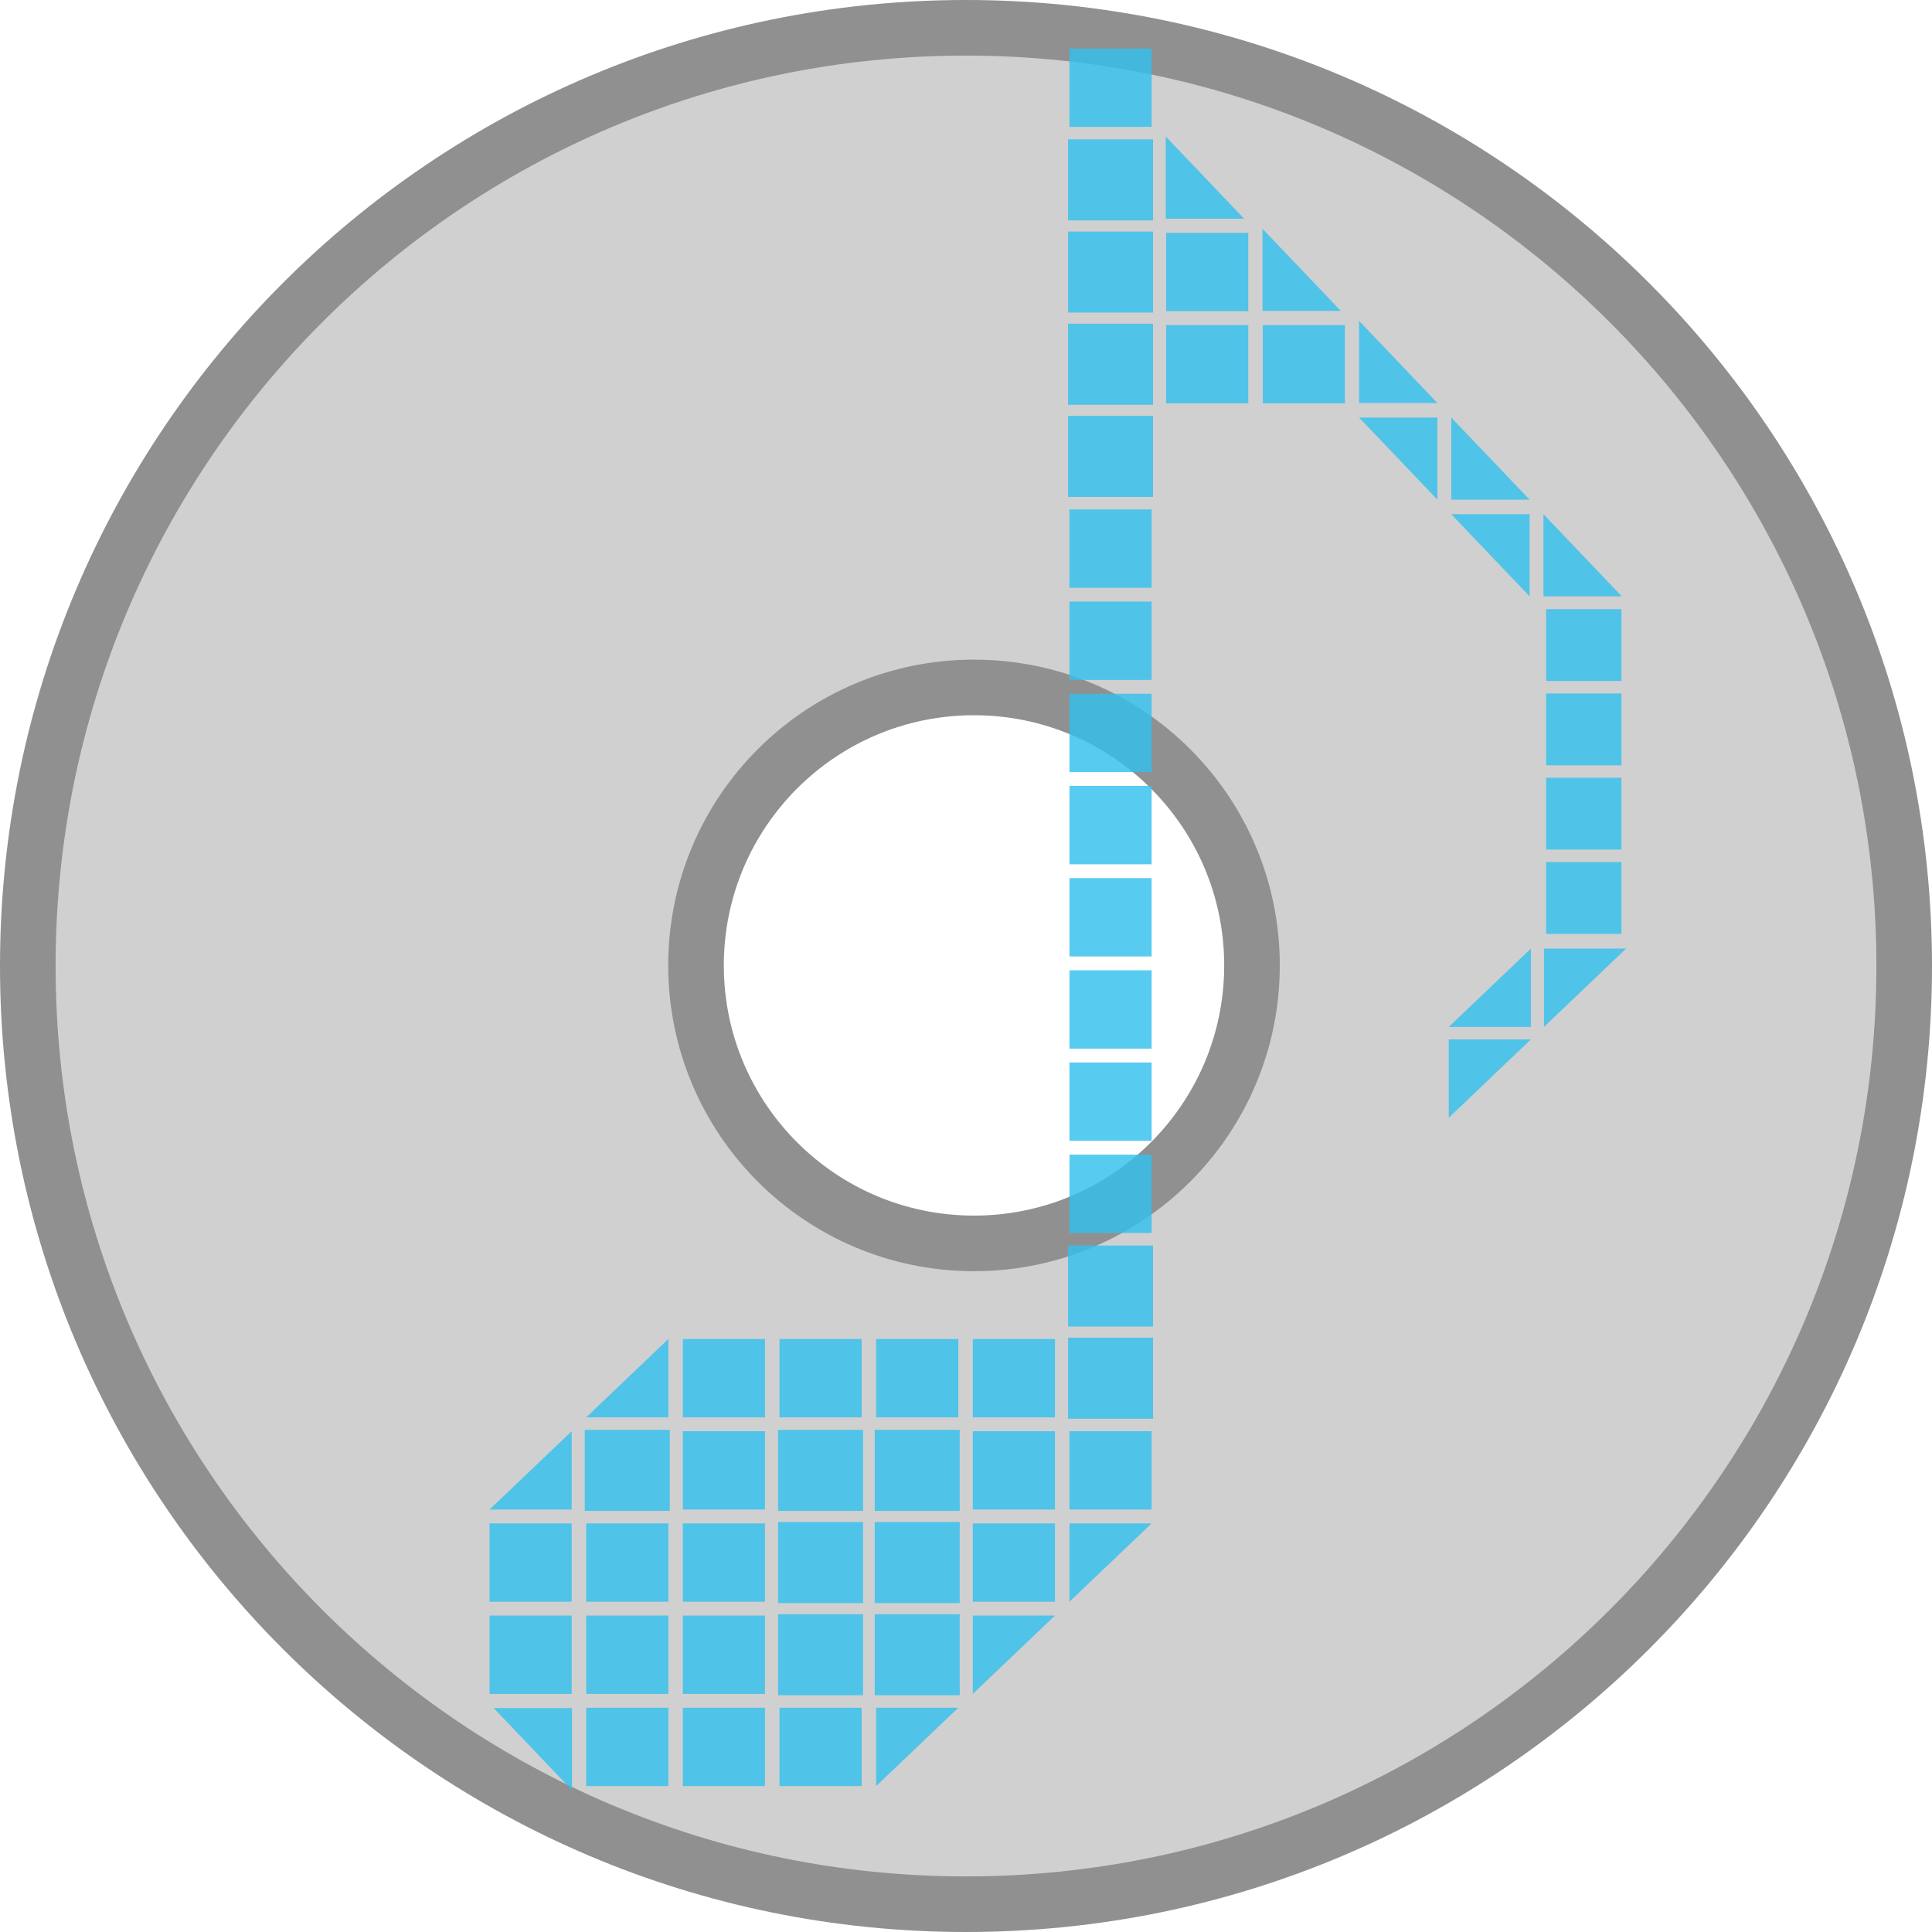 <svg version="1.1" xmlns="http://www.w3.org/2000/svg" xmlns:xlink="http://www.w3.org/1999/xlink" width="69.5" height="69.5" viewBox="0,0,69.5,69.5"><g transform="translate(-205.25,-145.25)"><g data-paper-data="{&quot;isPaintingLayer&quot;:true}" fill-rule="nonzero" stroke-linecap="butt" stroke-linejoin="miter" stroke-dasharray="" stroke-dashoffset="0" style="mix-blend-mode: normal"><path d="M206.25,180c0,-18.64 15.11,-33.75 33.75,-33.75c18.64,0 33.75,15.11 33.75,33.75c0,18.64 -15.11,33.75 -33.75,33.75c-18.64,0 -33.75,-15.11 -33.75,-33.75zM240.288,189.979c5.523,0 10,-4.477 10,-10c0,-5.523 -4.477,-10 -10,-10c-5.523,0 -10,4.477 -10,10c0,5.523 4.477,10 10,10z" fill="#d0d0d0" stroke="#909090" stroke-width="2" stroke-miterlimit="10"/><path d="M243.671,163.126v-2.915h3.057v2.915z" fill-opacity="0.822" fill="#35c0ed" stroke="#030303" stroke-width="0" stroke-miterlimit="4"/><path d="M243.671,159.81v-2.915h3.057v2.915z" fill-opacity="0.822" fill="#35c0ed" stroke="#030303" stroke-width="0" stroke-miterlimit="4"/><path d="M243.671,156.494v-2.915h3.057v2.915z" fill-opacity="0.822" fill="#35c0ed" stroke="#030303" stroke-width="0" stroke-miterlimit="4"/><path d="M243.671,153.178v-2.915h3.057v2.915z" fill-opacity="0.822" fill="#35c0ed" stroke="#030303" stroke-width="0" stroke-miterlimit="4"/><path d="M233.24,199.601v-2.915h3.057v2.915z" fill-opacity="0.822" fill="#35c0ed" stroke="#030303" stroke-width="0" stroke-miterlimit="4"/><path d="M236.717,199.601v-2.915h3.057v2.915z" fill-opacity="0.822" fill="#35c0ed" stroke="#030303" stroke-width="0" stroke-miterlimit="4"/><path d="M233.24,202.917v-2.915h3.057v2.915z" fill-opacity="0.822" fill="#35c0ed" stroke="#030303" stroke-width="0" stroke-miterlimit="4"/><path d="M236.717,202.917v-2.915h3.057v2.915z" fill-opacity="0.822" fill="#35c0ed" stroke="#030303" stroke-width="0" stroke-miterlimit="4"/><path d="M233.24,206.233v-2.915h3.057v2.915z" fill-opacity="0.822" fill="#35c0ed" stroke="#030303" stroke-width="0" stroke-miterlimit="4"/><path d="M236.717,206.233v-2.915h3.057v2.915z" fill-opacity="0.822" fill="#35c0ed" stroke="#030303" stroke-width="0" stroke-miterlimit="4"/><path d="M243.671,196.286v-2.915h3.057v2.915z" fill-opacity="0.822" fill="#35c0ed" stroke="#030303" stroke-width="0" stroke-miterlimit="4"/><path d="M243.671,192.97v-2.915h3.057v2.915z" fill-opacity="0.822" fill="#35c0ed" stroke="#030303" stroke-width="0" stroke-miterlimit="4"/><path d="M226.286,199.601v-2.915h3.057v2.915z" fill-opacity="0.822" fill="#35c0ed" stroke="#030303" stroke-width="0" stroke-miterlimit="4"/><path d="M243.722,149.814v-2.818h2.955v2.818z" fill-opacity="0.822" fill="#35c0ed" stroke="#030303" stroke-width="0" stroke-miterlimit="4"/><path d="M226.337,202.869v-2.818h2.955v2.818z" fill-opacity="0.822" fill="#35c0ed" stroke="#030303" stroke-width="0" stroke-miterlimit="4"/><path d="M247.199,156.445v-2.818h2.955v2.818z" fill-opacity="0.822" fill="#35c0ed" stroke="#030303" stroke-width="0" stroke-miterlimit="4"/><path d="M226.337,206.185v-2.818h2.955v2.818z" fill-opacity="0.822" fill="#35c0ed" stroke="#030303" stroke-width="0" stroke-miterlimit="4"/><path d="M247.199,159.761v-2.818h2.955v2.818z" fill-opacity="0.822" fill="#35c0ed" stroke="#030303" stroke-width="0" stroke-miterlimit="4"/><path d="M243.722,166.393v-2.818h2.955v2.818z" fill-opacity="0.822" fill="#35c0ed" stroke="#030303" stroke-width="0" stroke-miterlimit="4"/><path d="M250.676,159.761v-2.818h2.955v2.818z" fill-opacity="0.822" fill="#35c0ed" stroke="#030303" stroke-width="0" stroke-miterlimit="4"/><path d="M243.722,179.657v-2.818h2.955v2.818z" fill-opacity="0.822" fill="#35c0ed" stroke="#030303" stroke-width="0" stroke-miterlimit="4"/><path d="M240.245,196.237v-2.818h2.955v2.818z" fill-opacity="0.822" fill="#35c0ed" stroke="#030303" stroke-width="0" stroke-miterlimit="4"/><path d="M243.722,182.973v-2.818h2.955v2.818z" fill-opacity="0.822" fill="#35c0ed" stroke="#030303" stroke-width="0" stroke-miterlimit="4"/><path d="M240.245,199.553v-2.818h2.955v2.818z" fill-opacity="0.822" fill="#35c0ed" stroke="#030303" stroke-width="0" stroke-miterlimit="4"/><path d="M243.722,186.289v-2.818h2.955v2.818z" fill-opacity="0.822" fill="#35c0ed" stroke="#030303" stroke-width="0" stroke-miterlimit="4"/><path d="M240.245,202.869v-2.818h2.955v2.818z" fill-opacity="0.822" fill="#35c0ed" stroke="#030303" stroke-width="0" stroke-miterlimit="4"/><path d="M243.722,189.605v-2.818h2.955v2.818z" fill-opacity="0.822" fill="#35c0ed" stroke="#030303" stroke-width="0" stroke-miterlimit="4"/><path d="M236.768,196.237v-2.818h2.955v2.818z" fill-opacity="0.822" fill="#35c0ed" stroke="#030303" stroke-width="0" stroke-miterlimit="4"/><path d="M229.814,196.237v-2.818h2.955v2.818z" fill-opacity="0.822" fill="#35c0ed" stroke="#030303" stroke-width="0" stroke-miterlimit="4"/><path d="M233.291,196.237v-2.818h2.955v2.818z" fill-opacity="0.822" fill="#35c0ed" stroke="#030303" stroke-width="0" stroke-miterlimit="4"/><path d="M229.814,199.553v-2.818h2.955v2.818z" fill-opacity="0.822" fill="#35c0ed" stroke="#030303" stroke-width="0" stroke-miterlimit="4"/><path d="M243.722,169.709v-2.818h2.955v2.818z" fill-opacity="0.822" fill="#35c0ed" stroke="#030303" stroke-width="0" stroke-miterlimit="4"/><path d="M229.814,202.869v-2.818h2.955v2.818z" fill-opacity="0.822" fill="#35c0ed" stroke="#030303" stroke-width="0" stroke-miterlimit="4"/><path d="M243.722,173.025v-2.818h2.955v2.818z" fill-opacity="0.822" fill="#35c0ed" stroke="#030303" stroke-width="0" stroke-miterlimit="4"/><path d="M229.814,206.185v-2.818h2.955v2.818z" fill-opacity="0.822" fill="#35c0ed" stroke="#030303" stroke-width="0" stroke-miterlimit="4"/><path d="M243.722,176.341v-2.818h2.955v2.818z" fill-opacity="0.822" fill="#35c0ed" stroke="#030303" stroke-width="0" stroke-miterlimit="4"/><path d="M222.86,206.185v-2.818h2.955v2.818z" fill-opacity="0.822" fill="#35c0ed" stroke="#030303" stroke-width="0" stroke-miterlimit="4"/><path d="M222.86,202.869v-2.818h2.955v2.818z" fill-opacity="0.822" fill="#35c0ed" stroke="#030303" stroke-width="0" stroke-miterlimit="4"/><path d="M226.337,209.501v-2.818h2.955v2.818z" fill-opacity="0.822" fill="#35c0ed" stroke="#030303" stroke-width="0" stroke-miterlimit="4"/><path d="M233.291,209.501v-2.818h2.955v2.818z" fill-opacity="0.822" fill="#35c0ed" stroke="#030303" stroke-width="0" stroke-miterlimit="4"/><path d="M229.814,209.501v-2.818h2.955v2.818z" fill-opacity="0.822" fill="#35c0ed" stroke="#030303" stroke-width="0" stroke-miterlimit="4"/><path d="M243.722,200.051h2.955l-2.955,2.818z" fill-opacity="0.822" fill="#35c0ed" stroke="none" stroke-width="1.01" stroke-miterlimit="10"/><path d="M240.245,203.367h2.955l-2.955,2.818z" fill-opacity="0.822" fill="#35c0ed" stroke="none" stroke-width="1.01" stroke-miterlimit="10"/><path d="M236.768,206.683h2.955l-2.955,2.818z" fill-opacity="0.822" fill="#35c0ed" stroke="none" stroke-width="1.01" stroke-miterlimit="10"/><path d="M225.827,206.695v2.955l-2.818,-2.955z" fill-opacity="0.822" fill="#35c0ed" stroke="none" stroke-width="1.01" stroke-miterlimit="10"/><path d="M225.815,199.553h-2.955l2.955,-2.818z" fill-opacity="0.822" fill="#35c0ed" stroke="none" stroke-width="1.01" stroke-miterlimit="10"/><path d="M229.292,196.237h-2.955l2.955,-2.818z" fill-opacity="0.822" fill="#35c0ed" stroke="none" stroke-width="1.01" stroke-miterlimit="10"/><path d="M243.722,199.553v-2.818h2.955v2.818z" fill-opacity="0.822" fill="#35c0ed" stroke="#030303" stroke-width="0" stroke-miterlimit="4"/><path d="M247.187,153.117v-2.955l2.818,2.955z" fill-opacity="0.822" fill="#35c0ed" stroke="none" stroke-width="1.01" stroke-miterlimit="10"/><path d="M250.664,156.433v-2.955l2.818,2.955z" fill-opacity="0.822" fill="#35c0ed" stroke="none" stroke-width="1.01" stroke-miterlimit="10"/><path d="M254.141,159.749v-2.955l2.818,2.955z" fill-opacity="0.822" fill="#35c0ed" stroke="none" stroke-width="1.01" stroke-miterlimit="10"/><path d="M257.457,163.226v-2.955l2.818,2.955z" fill-opacity="0.822" fill="#35c0ed" stroke="none" stroke-width="1.01" stroke-miterlimit="10"/><path d="M256.959,160.271v2.955l-2.818,-2.955z" fill-opacity="0.822" fill="#35c0ed" stroke="none" stroke-width="1.01" stroke-miterlimit="10"/><path d="M260.792,179.373h2.955l-2.955,2.818z" fill-opacity="0.822" fill="#35c0ed" stroke="none" stroke-width="1.01" stroke-miterlimit="10"/><path d="M257.366,182.641h2.955l-2.955,2.818z" fill-opacity="0.822" fill="#35c0ed" stroke="none" stroke-width="1.01" stroke-miterlimit="10"/><path d="M260.321,182.192h-2.955l2.955,-2.818z" fill-opacity="0.822" fill="#35c0ed" stroke="none" stroke-width="1.01" stroke-miterlimit="10"/><path d="M260.871,175.812v-2.583h2.709v2.583z" fill-opacity="0.822" fill="#35c0ed" stroke="#030303" stroke-width="0" stroke-miterlimit="4"/><path d="M260.871,172.78v-2.583h2.709v2.583z" fill-opacity="0.822" fill="#35c0ed" stroke="#030303" stroke-width="0" stroke-miterlimit="4"/><path d="M260.275,163.748v2.955l-2.818,-2.955z" fill-opacity="0.822" fill="#35c0ed" stroke="none" stroke-width="1.01" stroke-miterlimit="10"/><path d="M260.773,166.703v-2.955l2.818,2.955z" fill-opacity="0.822" fill="#35c0ed" stroke="none" stroke-width="1.01" stroke-miterlimit="10"/><path d="M260.871,178.845v-2.583h2.709v2.583z" fill-opacity="0.822" fill="#35c0ed" stroke="#030303" stroke-width="0" stroke-miterlimit="4"/><path d="M260.871,169.747v-2.583h2.709v2.583z" fill-opacity="0.822" fill="#35c0ed" stroke="#030303" stroke-width="0" stroke-miterlimit="4"/></g></g></svg>